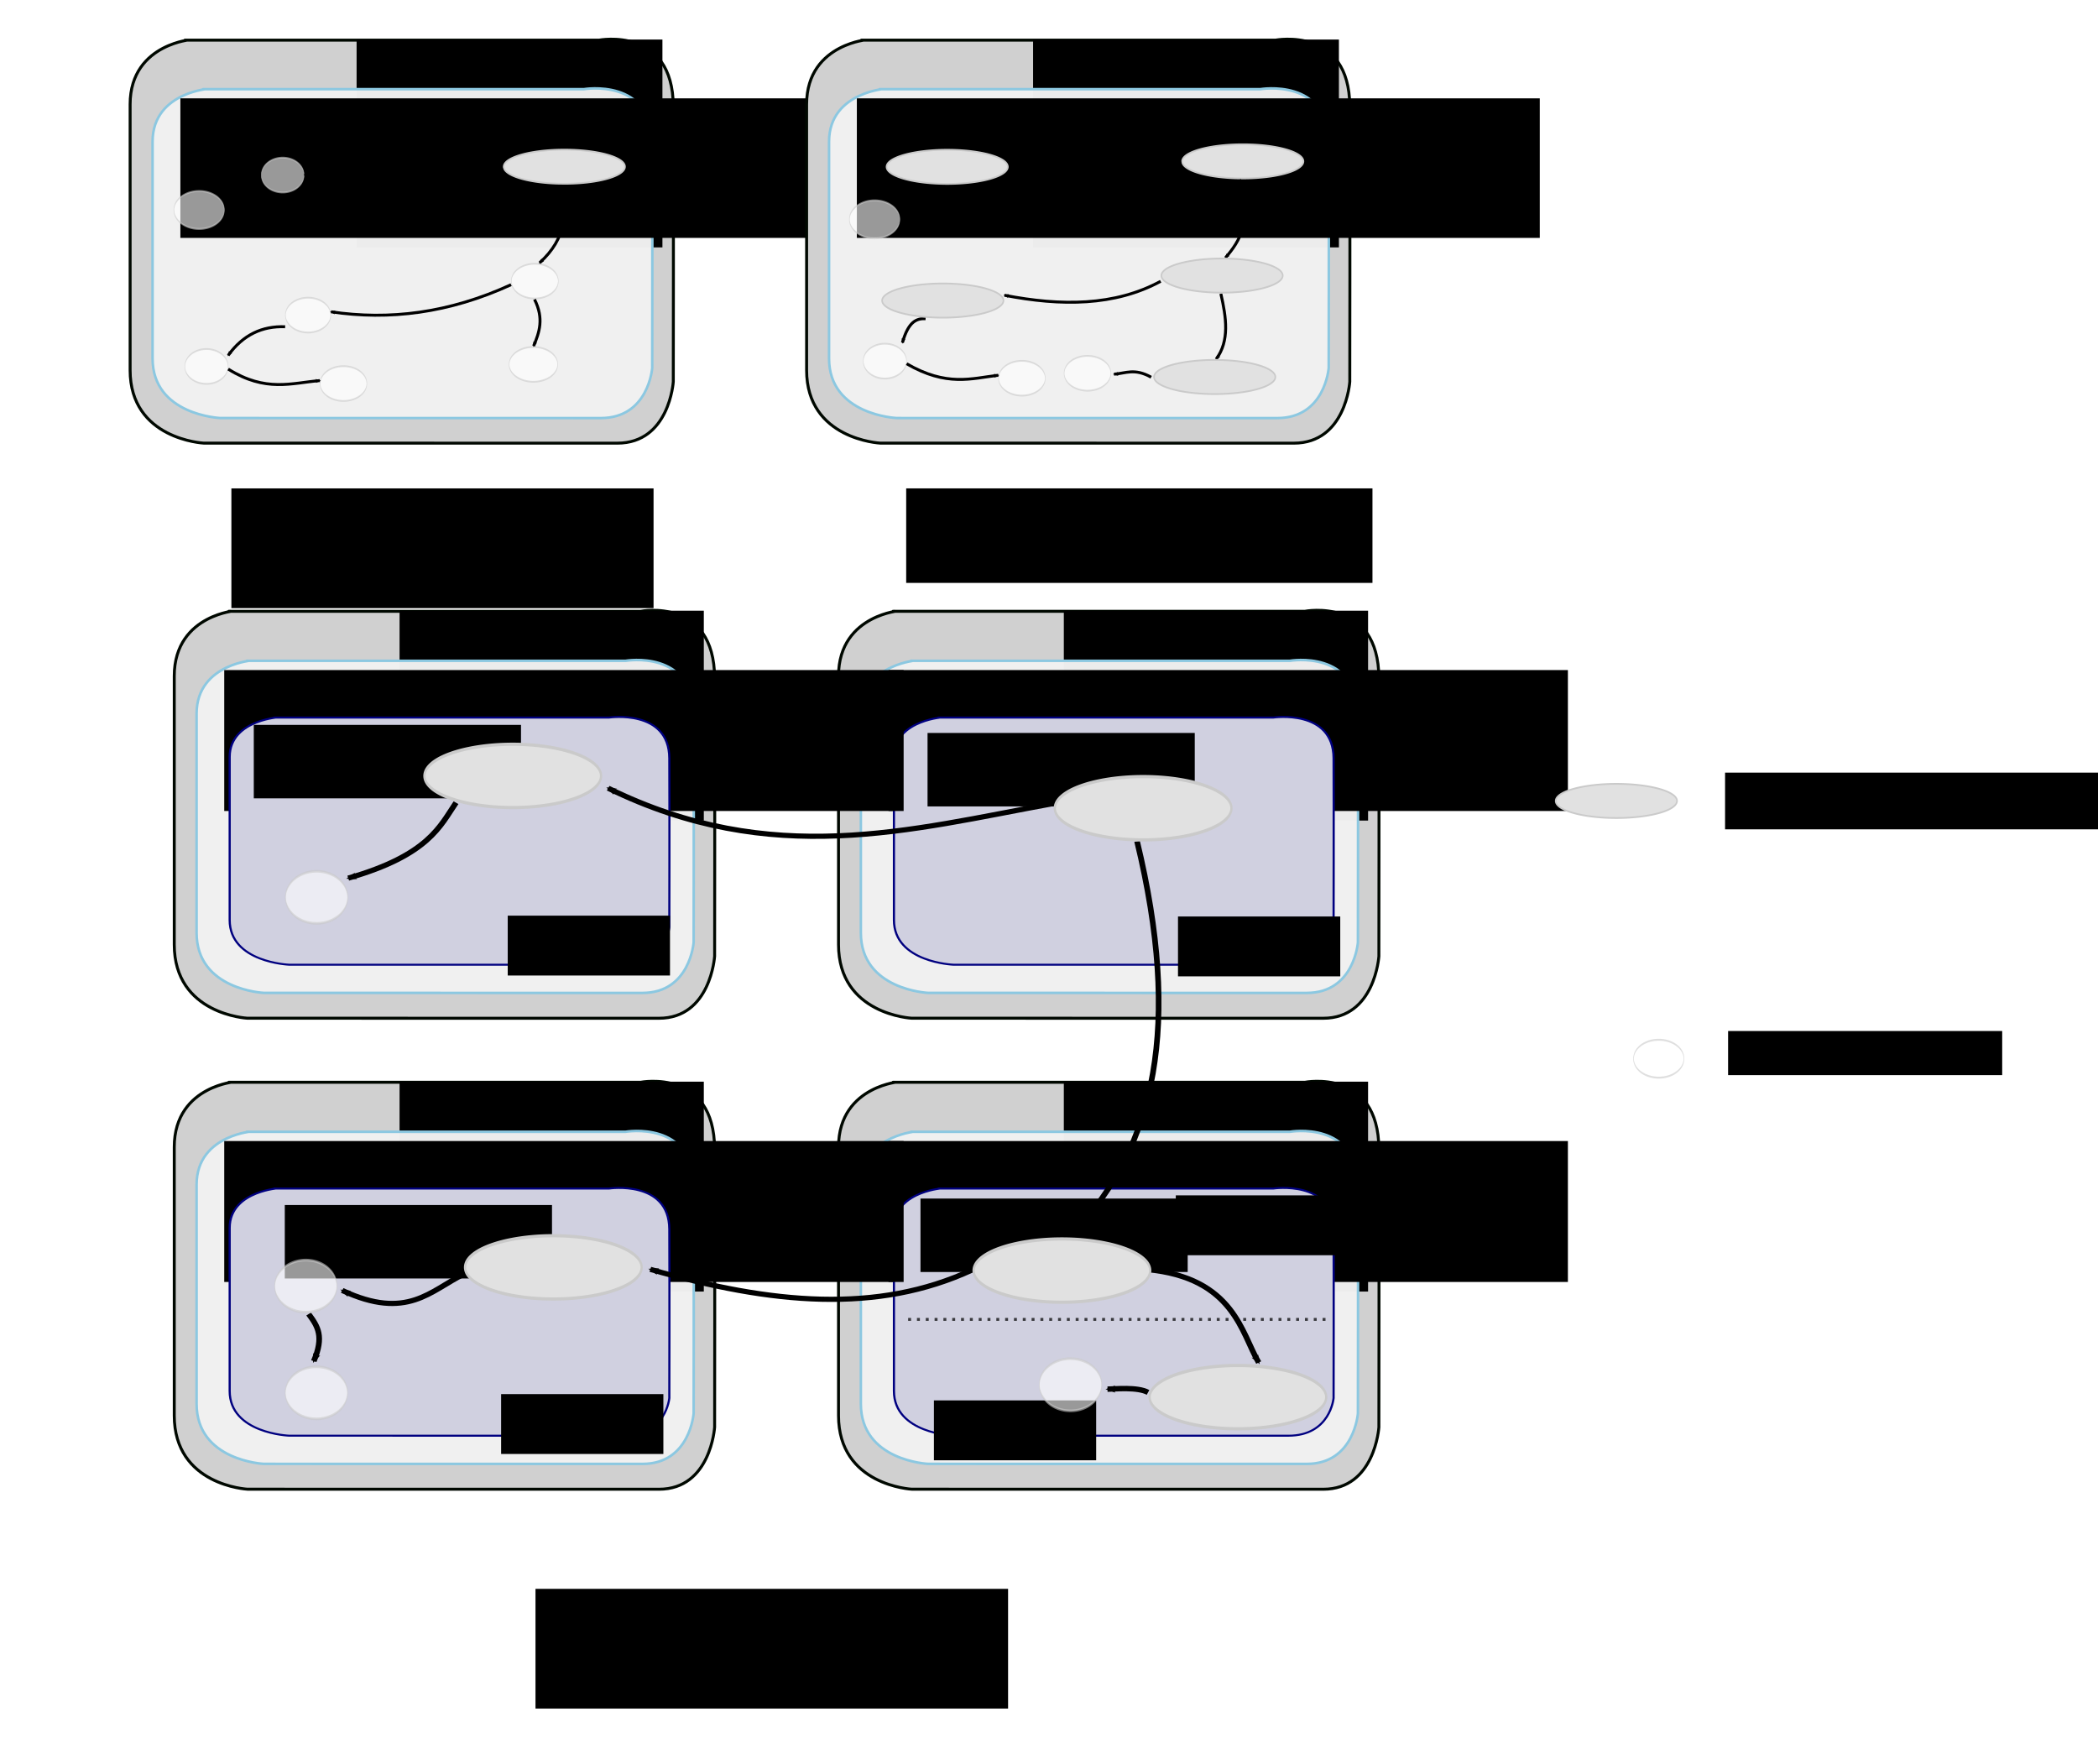 <?xml version="1.0" encoding="UTF-8" standalone="no"?>
<!-- Created with Inkscape (http://www.inkscape.org/) -->
<svg
   xmlns:dc="http://purl.org/dc/elements/1.1/"
   xmlns:cc="http://web.resource.org/cc/"
   xmlns:rdf="http://www.w3.org/1999/02/22-rdf-syntax-ns#"
   xmlns:svg="http://www.w3.org/2000/svg"
   xmlns="http://www.w3.org/2000/svg"
   xmlns:xlink="http://www.w3.org/1999/xlink"
   xmlns:sodipodi="http://sodipodi.sourceforge.net/DTD/sodipodi-0.dtd"
   xmlns:inkscape="http://www.inkscape.org/namespaces/inkscape"
   version="1.0"
   width="713.764"
   height="600"
   id="svg2"
   sodipodi:version="0.32"
   inkscape:version="0.45.1"
   inkscape:output_extension="org.inkscape.output.svg.inkscape"
   sodipodi:docbase="/user/vjuresch/home/workspace/ProActive/doc-src/images"
   sodipodi:docname="proActiveModel.svg"
   inkscape:export-filename="/auto/sea/u/sea/0/user/vjuresch/workspace/Proactive/doc-src/images/creationMethodsTable.png"
   inkscape:export-xdpi="90"
   inkscape:export-ydpi="90">
  <sodipodi:namedview
     inkscape:window-height="994"
     inkscape:window-width="1298"
     inkscape:pageshadow="2"
     inkscape:pageopacity="0.0"
     guidetolerance="10.0"
     gridtolerance="10.0"
     objecttolerance="10.0"
     borderopacity="1.0"
     bordercolor="#666666"
     pagecolor="#ffffff"
     id="base"
     inkscape:zoom="2.8284271"
     inkscape:cx="216.75255"
     inkscape:cy="412.06133"
     inkscape:window-x="219"
     inkscape:window-y="0"
     inkscape:current-layer="svg2"
     height="600px"
     width="713.764px" />
  <defs
     id="defs4">
    <marker
       inkscape:stockid="Arrow2Mstart"
       orient="auto"
       refY="0"
       refX="0"
       id="marker11057"
       style="overflow:visible">
      <path
         id="path10882"
         style="font-size:12px;fill-rule:evenodd;stroke-width:0.625;stroke-linejoin:round"
         d="M 8.719,4.034 L -2.207,0.016 L 8.719,-4.002 C 6.973,-1.63 6.983,1.616 8.719,4.034 z "
         transform="scale(0.6,0.6)" />
    </marker>
    <marker
       inkscape:stockid="Arrow1Lstart"
       orient="auto"
       refY="0"
       refX="0"
       id="marker11054"
       style="overflow:visible">
      <path
         id="path10858"
         d="M 0,0 L 5,-5 L -12.5,0 L 5,5 L 0,0 z "
         style="fill-rule:evenodd;stroke:#000000;stroke-width:1pt;marker-start:none"
         transform="matrix(0.8,0,0,0.8,10,0)" />
    </marker>
    <marker
       inkscape:stockid="Arrow1Lend"
       orient="auto"
       refY="0"
       refX="0"
       id="marker11051"
       style="overflow:visible">
      <path
         id="path10861"
         d="M 0,0 L 5,-5 L -12.5,0 L 5,5 L 0,0 z "
         style="fill-rule:evenodd;stroke:#000000;stroke-width:1pt;marker-start:none"
         transform="matrix(-0.8,0,0,-0.8,-10,0)" />
    </marker>
    <marker
       refX="0"
       refY="0"
       orient="auto"
       style="overflow:visible"
       id="Arrow1Lend">
      <path
         d="M 0,0 L 5,-5 L -12.5,0 L 5,5 L 0,0 z "
         transform="matrix(-0.8,0,0,-0.8,-10,0)"
         style="fill-rule:evenodd;stroke:#000000;stroke-width:1pt;marker-start:none"
         id="path7152" />
    </marker>
    <marker
       refX="0"
       refY="0"
       orient="auto"
       style="overflow:visible"
       id="Arrow1Lstart">
      <path
         d="M 0,0 L 5,-5 L -12.5,0 L 5,5 L 0,0 z "
         transform="matrix(0.8,0,0,0.8,10,0)"
         style="fill-rule:evenodd;stroke:#000000;stroke-width:1pt;marker-start:none"
         id="path7149" />
    </marker>
    <marker
       refX="0"
       refY="0"
       orient="auto"
       style="overflow:visible"
       id="Arrow2Mend">
      <path
         d="M 8.719,4.034 L -2.207,0.016 L 8.719,-4.002 C 6.973,-1.63 6.983,1.616 8.719,4.034 z "
         transform="scale(-0.6,-0.6)"
         style="font-size:12px;fill-rule:evenodd;stroke-width:0.625;stroke-linejoin:round"
         id="path7176" />
    </marker>
    <marker
       refX="0"
       refY="0"
       orient="auto"
       style="overflow:visible"
       id="Arrow2Mstart">
      <path
         d="M 8.719,4.034 L -2.207,0.016 L 8.719,-4.002 C 6.973,-1.63 6.983,1.616 8.719,4.034 z "
         transform="scale(0.6,0.6)"
         style="font-size:12px;fill-rule:evenodd;stroke-width:0.625;stroke-linejoin:round"
         id="path7173" />
    </marker>
    <linearGradient
       id="linearGradient19531">
      <stop
         style="stop-color:#7139db;stop-opacity:1"
         offset="0"
         id="stop19533" />
      <stop
         style="stop-color:#000000;stop-opacity:0"
         offset="1"
         id="stop19535" />
    </linearGradient>
    <linearGradient
       id="linearGradient19525">
      <stop
         style="stop-color:#475ad2;stop-opacity:1"
         offset="0"
         id="stop19527" />
      <stop
         style="stop-color:#f24a01;stop-opacity:0"
         offset="1"
         id="stop19529" />
    </linearGradient>
    <linearGradient
       id="linearGradient15288">
      <stop
         style="stop-color:#144483;stop-opacity:1"
         offset="0"
         id="stop15290" />
      <stop
         style="stop-color:#0000ff;stop-opacity:0"
         offset="1"
         id="stop15292" />
    </linearGradient>
    <linearGradient
       id="linearGradient15282">
      <stop
         style="stop-color:#144483;stop-opacity:1"
         offset="0"
         id="stop15284" />
      <stop
         style="stop-color:#0000ff;stop-opacity:0"
         offset="1"
         id="stop15286" />
    </linearGradient>
    <linearGradient
       id="linearGradient14285">
      <stop
         style="stop-color:#cbcbff;stop-opacity:1"
         offset="0"
         id="stop14287" />
      <stop
         style="stop-color:#0000dc;stop-opacity:0"
         offset="1"
         id="stop14289" />
    </linearGradient>
    <linearGradient
       id="linearGradient14279">
      <stop
         style="stop-color:#144483;stop-opacity:1"
         offset="0"
         id="stop14281" />
      <stop
         style="stop-color:#0000ff;stop-opacity:0"
         offset="1"
         id="stop14283" />
    </linearGradient>
    <linearGradient
       id="linearGradient12315">
      <stop
         style="stop-color:#0000dc;stop-opacity:1"
         offset="0"
         id="stop12317" />
      <stop
         style="stop-color:#0000dc;stop-opacity:0"
         offset="1"
         id="stop12319" />
    </linearGradient>
    <linearGradient
       id="linearGradient11338">
      <stop
         style="stop-color:#0000dc;stop-opacity:1"
         offset="0"
         id="stop11340" />
      <stop
         style="stop-color:#0000dc;stop-opacity:0"
         offset="1"
         id="stop11342" />
    </linearGradient>
    <linearGradient
       id="linearGradient9308">
      <stop
         style="stop-color:#c25e69;stop-opacity:1"
         offset="0"
         id="stop9310" />
      <stop
         style="stop-color:#0000dc;stop-opacity:0"
         offset="1"
         id="stop9312" />
    </linearGradient>
    <linearGradient
       id="linearGradient8331">
      <stop
         style="stop-color:#5e47eb;stop-opacity:1"
         offset="0"
         id="stop8333" />
      <stop
         style="stop-color:#ff7f2a;stop-opacity:0"
         offset="1"
         id="stop8335" />
    </linearGradient>
    <marker
       refX="0"
       refY="0"
       orient="auto"
       style="overflow:visible"
       id="Arrow2Lend">
      <path
         d="M 8.719,4.034 L -2.207,0.016 L 8.719,-4.002 C 6.973,-1.63 6.983,1.616 8.719,4.034 z "
         transform="matrix(-1.1,0,0,-1.1,-1.1,0)"
         style="font-size:12px;fill-rule:evenodd;stroke-width:0.625;stroke-linejoin:round"
         id="path7170" />
    </marker>
    <marker
       refX="0"
       refY="0"
       orient="auto"
       style="overflow:visible"
       id="Arrow2Lstart">
      <path
         d="M 8.719,4.034 L -2.207,0.016 L 8.719,-4.002 C 6.973,-1.63 6.983,1.616 8.719,4.034 z "
         transform="matrix(1.1,0,0,1.1,1.1,0)"
         style="font-size:12px;fill-rule:evenodd;stroke-width:0.625;stroke-linejoin:round"
         id="path7167" />
    </marker>
    <linearGradient
       id="linearGradient3134">
      <stop
         style="stop-color:#c3d1e2;stop-opacity:1;"
         offset="0"
         id="stop3136" />
      <stop
         style="stop-color:#0000ff;stop-opacity:0"
         offset="1"
         id="stop3138" />
    </linearGradient>
    <linearGradient
       x1="133.786"
       y1="179.505"
       x2="357.643"
       y2="179.505"
       id="linearGradient9369"
       xlink:href="#linearGradient9308"
       gradientUnits="userSpaceOnUse"
       gradientTransform="matrix(0.453,0,0,0.515,497.911,179.739)"
       spreadMethod="pad" />
    <linearGradient
       x1="275.764"
       y1="926.648"
       x2="518.521"
       y2="926.648"
       id="linearGradient9371"
       xlink:href="#linearGradient9308"
       gradientUnits="userSpaceOnUse"
       gradientTransform="matrix(0.453,0,0,0.515,429.317,-204.696)" />
    <linearGradient
       x1="133.786"
       y1="179.505"
       x2="357.643"
       y2="179.505"
       id="linearGradient9374"
       xlink:href="#linearGradient9308"
       gradientUnits="userSpaceOnUse"
       gradientTransform="matrix(0.453,0,0,0.515,491.398,16.982)"
       spreadMethod="pad" />
    <linearGradient
       x1="461.479"
       y1="709.505"
       x2="704.236"
       y2="709.505"
       id="linearGradient9376"
       xlink:href="#linearGradient9308"
       gradientUnits="userSpaceOnUse"
       gradientTransform="matrix(0.453,0,0,0.515,338.678,-255.724)" />
    <linearGradient
       x1="133.786"
       y1="179.505"
       x2="357.643"
       y2="179.505"
       id="linearGradient9379"
       xlink:href="#linearGradient9308"
       gradientUnits="userSpaceOnUse"
       gradientTransform="matrix(0.453,0,0,0.515,499.962,345.499)"
       spreadMethod="pad" />
    <linearGradient
       x1="50.05"
       y1="712.362"
       x2="292.807"
       y2="712.362"
       id="linearGradient9381"
       xlink:href="#linearGradient9308"
       gradientUnits="userSpaceOnUse"
       gradientTransform="matrix(0.453,0,0,0.515,533.612,71.322)" />
    <linearGradient
       x1="232.907"
       y1="443.791"
       x2="475.664"
       y2="443.791"
       id="linearGradient9384"
       xlink:href="#linearGradient8331"
       gradientUnits="userSpaceOnUse"
       gradientTransform="matrix(0.453,0,0,0.515,179.281,71.292)" />
    <linearGradient
       x1="133.786"
       y1="179.505"
       x2="357.643"
       y2="179.505"
       id="linearGradient9387"
       xlink:href="#linearGradient3134"
       gradientUnits="userSpaceOnUse"
       gradientTransform="matrix(0.453,0,0,0.515,23.932,80.577)" />
    <linearGradient
       x1="133.786"
       y1="179.505"
       x2="357.643"
       y2="179.505"
       id="linearGradient9390"
       xlink:href="#linearGradient3134"
       gradientUnits="userSpaceOnUse"
       gradientTransform="matrix(0.453,0,0,0.515,29.528,279.842)" />
    <linearGradient
       x1="119.957"
       y1="201.511"
       x2="230.515"
       y2="201.511"
       id="linearGradient11344"
       xlink:href="#linearGradient11338"
       gradientUnits="userSpaceOnUse"
       gradientTransform="translate(-40,-28.571)" />
    <linearGradient
       x1="85.553"
       y1="372.204"
       x2="196.111"
       y2="372.204"
       id="linearGradient12321"
       xlink:href="#linearGradient12315"
       gradientUnits="userSpaceOnUse" />
    <linearGradient
       x1="133.786"
       y1="179.505"
       x2="357.643"
       y2="179.505"
       id="linearGradient15346"
       xlink:href="#linearGradient15288"
       gradientUnits="userSpaceOnUse"
       gradientTransform="matrix(0.759,0,0,1.092,140.682,202.213)"
       spreadMethod="pad" />
    <linearGradient
       x1="119.957"
       y1="201.511"
       x2="230.515"
       y2="201.511"
       id="linearGradient15348"
       xlink:href="#linearGradient14285"
       gradientUnits="userSpaceOnUse"
       gradientTransform="matrix(1.677,0,0,2.123,33.497,-29.496)" />
    <linearGradient
       x1="133.786"
       y1="179.505"
       x2="357.643"
       y2="179.505"
       id="linearGradient15350"
       xlink:href="#linearGradient14279"
       gradientUnits="userSpaceOnUse"
       gradientTransform="matrix(0.623,0,0,0.845,195.419,-44.791)"
       spreadMethod="pad" />
    <linearGradient
       x1="119.957"
       y1="201.511"
       x2="230.515"
       y2="201.511"
       id="linearGradient15352"
       xlink:href="#linearGradient14285"
       gradientUnits="userSpaceOnUse"
       gradientTransform="matrix(1.375,0,0,1.642,107.49,-224.001)" />
    <linearGradient
       x1="133.786"
       y1="179.505"
       x2="357.643"
       y2="179.505"
       id="linearGradient17443"
       xlink:href="#linearGradient15288"
       gradientUnits="userSpaceOnUse"
       gradientTransform="matrix(0.759,0,0,1.092,140.682,202.213)"
       spreadMethod="pad" />
    <linearGradient
       x1="119.957"
       y1="201.511"
       x2="230.515"
       y2="201.511"
       id="linearGradient17445"
       xlink:href="#linearGradient14285"
       gradientUnits="userSpaceOnUse"
       gradientTransform="matrix(1.677,0,0,2.123,33.497,-29.496)" />
    <linearGradient
       x1="133.786"
       y1="179.505"
       x2="357.643"
       y2="179.505"
       id="linearGradient17447"
       xlink:href="#linearGradient14279"
       gradientUnits="userSpaceOnUse"
       gradientTransform="matrix(0.623,0,0,0.845,195.419,-44.791)"
       spreadMethod="pad" />
    <linearGradient
       x1="119.957"
       y1="201.511"
       x2="230.515"
       y2="201.511"
       id="linearGradient17449"
       xlink:href="#linearGradient14285"
       gradientUnits="userSpaceOnUse"
       gradientTransform="matrix(1.375,0,0,1.642,107.49,-224.001)" />
    <linearGradient
       x1="133.786"
       y1="179.505"
       x2="357.643"
       y2="179.505"
       id="linearGradient17477"
       xlink:href="#linearGradient15288"
       gradientUnits="userSpaceOnUse"
       gradientTransform="matrix(0.759,0,0,1.092,140.682,202.213)"
       spreadMethod="pad" />
    <linearGradient
       x1="119.957"
       y1="201.511"
       x2="230.515"
       y2="201.511"
       id="linearGradient17479"
       xlink:href="#linearGradient14285"
       gradientUnits="userSpaceOnUse"
       gradientTransform="matrix(1.677,0,0,2.123,33.497,-29.496)" />
    <linearGradient
       x1="133.786"
       y1="179.505"
       x2="357.643"
       y2="179.505"
       id="linearGradient17481"
       xlink:href="#linearGradient14279"
       gradientUnits="userSpaceOnUse"
       gradientTransform="matrix(0.623,0,0,0.845,195.419,-44.791)"
       spreadMethod="pad" />
    <linearGradient
       x1="119.957"
       y1="201.511"
       x2="230.515"
       y2="201.511"
       id="linearGradient17483"
       xlink:href="#linearGradient14285"
       gradientUnits="userSpaceOnUse"
       gradientTransform="matrix(1.375,0,0,1.642,107.49,-224.001)" />
    <linearGradient
       x1="133.786"
       y1="179.505"
       x2="357.643"
       y2="179.505"
       id="linearGradient18480"
       xlink:href="#linearGradient15288"
       gradientUnits="userSpaceOnUse"
       gradientTransform="matrix(0.759,0,0,1.092,140.682,202.213)"
       spreadMethod="pad" />
    <linearGradient
       x1="119.957"
       y1="201.511"
       x2="230.515"
       y2="201.511"
       id="linearGradient18482"
       xlink:href="#linearGradient14285"
       gradientUnits="userSpaceOnUse"
       gradientTransform="matrix(1.677,0,0,2.123,33.497,-29.496)" />
    <linearGradient
       x1="133.786"
       y1="179.505"
       x2="357.643"
       y2="179.505"
       id="linearGradient18484"
       xlink:href="#linearGradient14279"
       gradientUnits="userSpaceOnUse"
       gradientTransform="matrix(0.623,0,0,0.845,195.419,-44.791)"
       spreadMethod="pad" />
    <linearGradient
       x1="119.957"
       y1="201.511"
       x2="230.515"
       y2="201.511"
       id="linearGradient18486"
       xlink:href="#linearGradient14285"
       gradientUnits="userSpaceOnUse"
       gradientTransform="matrix(1.375,0,0,1.642,107.49,-224.001)" />
    <linearGradient
       x1="133.786"
       y1="179.505"
       x2="357.643"
       y2="179.505"
       id="linearGradient18514"
       xlink:href="#linearGradient15288"
       gradientUnits="userSpaceOnUse"
       gradientTransform="matrix(0.759,0,0,1.092,140.682,202.213)"
       spreadMethod="pad" />
    <linearGradient
       x1="119.957"
       y1="201.511"
       x2="230.515"
       y2="201.511"
       id="linearGradient18516"
       xlink:href="#linearGradient14285"
       gradientUnits="userSpaceOnUse"
       gradientTransform="matrix(1.677,0,0,2.123,33.497,-29.496)" />
    <linearGradient
       x1="133.786"
       y1="179.505"
       x2="357.643"
       y2="179.505"
       id="linearGradient18518"
       xlink:href="#linearGradient14279"
       gradientUnits="userSpaceOnUse"
       gradientTransform="matrix(0.623,0,0,0.845,195.419,-44.791)"
       spreadMethod="pad" />
    <linearGradient
       x1="119.957"
       y1="201.511"
       x2="230.515"
       y2="201.511"
       id="linearGradient18520"
       xlink:href="#linearGradient14285"
       gradientUnits="userSpaceOnUse"
       gradientTransform="matrix(1.375,0,0,1.642,107.49,-224.001)" />
    <linearGradient
       x1="133.786"
       y1="179.505"
       x2="357.643"
       y2="179.505"
       id="linearGradient18548"
       xlink:href="#linearGradient15288"
       gradientUnits="userSpaceOnUse"
       gradientTransform="matrix(0.759,0,0,1.092,140.682,202.213)"
       spreadMethod="pad" />
    <linearGradient
       x1="119.957"
       y1="201.511"
       x2="230.515"
       y2="201.511"
       id="linearGradient18550"
       xlink:href="#linearGradient14285"
       gradientUnits="userSpaceOnUse"
       gradientTransform="matrix(1.677,0,0,2.123,33.497,-29.496)" />
    <linearGradient
       x1="133.786"
       y1="179.505"
       x2="357.643"
       y2="179.505"
       id="linearGradient18552"
       xlink:href="#linearGradient14279"
       gradientUnits="userSpaceOnUse"
       gradientTransform="matrix(0.623,0,0,0.845,195.419,-44.791)"
       spreadMethod="pad" />
    <linearGradient
       x1="119.957"
       y1="201.511"
       x2="230.515"
       y2="201.511"
       id="linearGradient18554"
       xlink:href="#linearGradient14285"
       gradientUnits="userSpaceOnUse"
       gradientTransform="matrix(1.375,0,0,1.642,107.49,-224.001)" />
    <linearGradient
       x1="284.487"
       y1="299.641"
       x2="395.045"
       y2="299.641"
       id="linearGradient19537"
       xlink:href="#linearGradient19531"
       gradientUnits="userSpaceOnUse" />
  </defs>
  <g
     id="g3607"
     transform="translate(-7.579,-33.348)">
    <path
       style="fill:#d0d0d0;fill-opacity:1;fill-rule:evenodd;stroke:#000800;stroke-width:1px;stroke-linecap:butt;stroke-linejoin:round;stroke-opacity:1"
       d="M 70.494,47.005 L 211.34,47.005 C 211.34,47.005 236.537,42.155 236.642,69.572 C 236.747,97.222 236.642,163.217 236.642,163.217 C 236.642,163.217 235.305,184.116 217.612,184.116 C 199.919,184.116 76.866,184.101 76.866,184.101 C 76.866,184.101 51.848,182.875 51.848,159.285 C 51.848,135.694 51.848,90.479 51.848,68.854 C 51.848,47.229 75.352,46.908 70.494,47.005 z "
       id="path5040"
       sodipodi:nodetypes="ccscscssc" />
    <flowRoot
       xml:space="preserve"
       id="flowRoot5042"
       transform="translate(85.462,28.837)"
       style="font-family:Standard Symbols L"><flowRegion
         id="flowRegion5044"><rect
           id="rect5046"
           y="17.966"
           x="43.437"
           height="70.711"
           width="104.046"
           style="font-family:Standard Symbols L" /></flowRegion><flowPara
         id="flowPara5048"
         style="font-family:Aharoni CLM">Host</flowPara></flowRoot>    <path
       style="fill:#f0f0f0;fill-opacity:0.98;fill-rule:evenodd;stroke:#8cc8e1;stroke-width:0.866px;stroke-linecap:butt;stroke-linejoin:round;stroke-opacity:1"
       d="M 76.638,63.689 L 206.196,63.689 C 206.196,63.689 229.374,59.731 229.471,82.106 C 229.567,104.671 229.471,158.528 229.471,158.528 C 229.471,158.528 228.24,175.583 211.965,175.583 C 195.69,175.583 82.499,175.571 82.499,175.571 C 82.499,175.571 59.487,174.571 59.487,155.319 C 59.487,136.067 59.487,99.167 59.487,81.52 C 59.487,63.872 81.107,63.61 76.638,63.689 z "
       id="path5050"
       sodipodi:nodetypes="ccscscssc" />
    <flowRoot
       xml:space="preserve"
       id="flowRoot5054"
       transform="translate(48.741,41.77)"><flowRegion
         id="flowRegion5056"><rect
           id="rect5058"
           y="25.037"
           x="20.203"
           height="47.477"
           width="232.335" /></flowRegion><flowPara
         id="flowPara5060"
         style="font-family:Aharoni CLM">Java Virtual Machine</flowPara></flowRoot>    <path
       sodipodi:type="arc"
       style="opacity:1;fill:#e1e1e1;fill-opacity:1;fill-rule:evenodd;stroke:#cacaca;stroke-width:1;stroke-linejoin:round;stroke-miterlimit:4;stroke-dasharray:none;stroke-dashoffset:0;stroke-opacity:1"
       id="path5070"
       sodipodi:cx="90.431068"
       sodipodi:cy="149.25879"
       sodipodi:rx="39.317856"
       sodipodi:ry="9.829464"
       d="M 129.749 149.259 A 39.318 9.829 0 1 1  51.113,149.259 A 39.318 9.829 0 1 1  129.749 149.259 z"
       transform="matrix(0.525,0,0,0.591,152.098,1.85)" />
    <path
       sodipodi:type="arc"
       style="opacity:0.6;fill:#ffffff;fill-opacity:1;fill-rule:evenodd;stroke:#cacaca;stroke-width:1;stroke-linejoin:round;stroke-miterlimit:4;stroke-dasharray:none;stroke-dashoffset:0;stroke-opacity:1"
       id="path3056"
       sodipodi:cx="90.431068"
       sodipodi:cy="149.25879"
       sodipodi:rx="39.317856"
       sodipodi:ry="9.829464"
       d="M 129.749 149.259 A 39.318 9.829 0 1 1  51.113,149.259 A 39.318 9.829 0 1 1  129.749 149.259 z"
       transform="matrix(0.203,0,0,0.602,171.165,39.135)" />
    <path
       sodipodi:type="arc"
       style="opacity:0.6;fill:#ffffff;fill-opacity:1;fill-rule:evenodd;stroke:#cacaca;stroke-width:1;stroke-linejoin:round;stroke-miterlimit:4;stroke-dasharray:none;stroke-dashoffset:0;stroke-opacity:1"
       id="path3058"
       sodipodi:cx="90.431068"
       sodipodi:cy="149.25879"
       sodipodi:rx="39.317856"
       sodipodi:ry="9.829464"
       d="M 129.749 149.259 A 39.318 9.829 0 1 1  51.113,149.259 A 39.318 9.829 0 1 1  129.749 149.259 z"
       transform="matrix(0.185,0,0,0.603,87.028,2.905)" />
    <path
       sodipodi:type="arc"
       style="opacity:0.6;fill:#ffffff;fill-opacity:1;fill-rule:evenodd;stroke:#cacaca;stroke-width:1;stroke-linejoin:round;stroke-miterlimit:4;stroke-dasharray:none;stroke-dashoffset:0;stroke-opacity:1"
       id="path3060"
       sodipodi:cx="90.431068"
       sodipodi:cy="149.25879"
       sodipodi:rx="39.317856"
       sodipodi:ry="9.829464"
       d="M 129.749 149.259 A 39.318 9.829 0 1 1  51.113,149.259 A 39.318 9.829 0 1 1  129.749 149.259 z"
       transform="matrix(0.202,0,0,0.602,106.166,73.983)" />
    <path
       sodipodi:type="arc"
       style="opacity:0.6;fill:#ffffff;fill-opacity:1;fill-rule:evenodd;stroke:#cacaca;stroke-width:1;stroke-linejoin:round;stroke-miterlimit:4;stroke-dasharray:none;stroke-dashoffset:0;stroke-opacity:1"
       id="path3062"
       sodipodi:cx="90.431068"
       sodipodi:cy="149.25879"
       sodipodi:rx="39.317856"
       sodipodi:ry="9.829464"
       d="M 129.749 149.259 A 39.318 9.829 0 1 1  51.113,149.259 A 39.318 9.829 0 1 1  129.749 149.259 z"
       transform="matrix(0.21,0,0,0.602,170.054,67.459)" />
    <path
       sodipodi:nodetypes="cc"
       inkscape:connection-end="#path3058"
       inkscape:connection-start="#path5070"
       inkscape:connector-type="polyline"
       id="path3066"
       d="M 178.693,90.725 C 161.415,97.838 142.286,102.66 111.187,92.662"
       style="fill:none;fill-rule:evenodd;stroke:#000000;stroke-width:1px;stroke-linecap:butt;stroke-linejoin:miter;marker-start:none;marker-end:url(#Arrow2Mend);stroke-opacity:1" />
    <path
       sodipodi:nodetypes="cc"
       inkscape:connection-start="#path5070"
       inkscape:connection-end="#path3056"
       inkscape:connector-type="polyline"
       id="path3068"
       d="M 198.032,96.234 C 200.652,105.352 200.459,114.313 191.158,122.768"
       style="fill:none;fill-rule:evenodd;stroke:#000000;stroke-width:1px;stroke-linecap:butt;stroke-linejoin:miter;marker-start:none;marker-end:url(#Arrow2Mend);stroke-opacity:1" />
    <path
       sodipodi:nodetypes="cc"
       inkscape:connection-start="#path3056"
       inkscape:connection-end="#path3062"
       inkscape:connector-type="polyline"
       id="path3070"
       d="M 189.428,135.205 C 192.728,141.764 191.053,146.457 189.124,151.055"
       style="fill:none;fill-rule:evenodd;stroke:#000000;stroke-width:1px;stroke-linecap:butt;stroke-linejoin:miter;marker-start:none;marker-end:url(#Arrow2Mend);stroke-opacity:1" />
    <path
       sodipodi:type="arc"
       style="opacity:0.6;fill:#ffffff;fill-opacity:1;fill-rule:evenodd;stroke:#cacaca;stroke-width:1;stroke-linejoin:round;stroke-miterlimit:4;stroke-dasharray:none;stroke-dashoffset:0;stroke-opacity:1"
       id="path3076"
       sodipodi:cx="90.431068"
       sodipodi:cy="149.25879"
       sodipodi:rx="39.317856"
       sodipodi:ry="9.829464"
       d="M 129.749 149.259 A 39.318 9.829 0 1 1  51.113,149.259 A 39.318 9.829 0 1 1  129.749 149.259 z"
       transform="matrix(0.187,0,0,0.603,60.911,68.016)" />
    <path
       inkscape:connection-start="#path3076"
       inkscape:connection-end="#path3060"
       sodipodi:nodetypes="cc"
       inkscape:connector-type="polyline"
       id="path3078"
       d="M 85.21,158.911 C 97.998,166.912 106.758,163.636 116.4,162.83"
       style="fill:none;fill-rule:evenodd;stroke:#000000;stroke-width:1px;stroke-linecap:butt;stroke-linejoin:miter;marker-start:none;marker-end:url(#Arrow2Mend);stroke-opacity:1" />
    <path
       sodipodi:type="arc"
       style="opacity:0.6;fill:#ffffff;fill-opacity:1;fill-rule:evenodd;stroke:#cacaca;stroke-width:1;stroke-linejoin:round;stroke-miterlimit:4;stroke-dasharray:none;stroke-dashoffset:0;stroke-opacity:1"
       id="path5090"
       sodipodi:cx="90.431068"
       sodipodi:cy="149.25879"
       sodipodi:rx="39.317856"
       sodipodi:ry="9.829464"
       d="M 129.749 149.259 A 39.318 9.829 0 1 1  51.113,149.259 A 39.318 9.829 0 1 1  129.749 149.259 z"
       transform="matrix(0.218,0,0,0.656,55.61,6.873)" />
    <path
       sodipodi:nodetypes="cc"
       inkscape:connection-end="#path5090"
       inkscape:connection-start="#path3058"
       inkscape:connector-type="polyline"
       id="path5092"
       d="M 96.416,95.984 C 96.026,101.878 90.324,101.871 84.026,101.201"
       style="fill:none;fill-rule:evenodd;stroke:#000000;stroke-width:1px;stroke-linecap:butt;stroke-linejoin:miter;marker-mid:none;marker-end:url(#Arrow2Mend);stroke-opacity:1" />
    <path
       sodipodi:type="arc"
       style="opacity:0.6;fill:#ffffff;fill-opacity:1;fill-rule:evenodd;stroke:#cacaca;stroke-width:1;stroke-linejoin:round;stroke-miterlimit:4;stroke-dasharray:none;stroke-dashoffset:0;stroke-opacity:1"
       id="path5094"
       sodipodi:cx="90.431068"
       sodipodi:cy="149.25879"
       sodipodi:rx="39.317856"
       sodipodi:ry="9.829464"
       d="M 129.749 149.259 A 39.318 9.829 0 1 1  51.113,149.259 A 39.318 9.829 0 1 1  129.749 149.259 z"
       transform="matrix(0.196,0,0,0.602,94.671,50.693)" />
    <path
       sodipodi:nodetypes="cc"
       inkscape:connection-end="#path5094"
       inkscape:connection-start="#path3056"
       inkscape:connector-type="polyline"
       id="path5096"
       d="M 181.454,130.204 C 160.334,139.901 139.974,142.384 120.188,139.42"
       style="fill:none;fill-rule:evenodd;stroke:#000000;stroke-width:1px;stroke-linecap:butt;stroke-linejoin:miter;marker-mid:none;marker-end:url(#Arrow2Mend);stroke-opacity:1" />
    <path
       inkscape:connection-start="#path5094"
       inkscape:connection-end="#path3076"
       sodipodi:nodetypes="cc"
       inkscape:connector-type="polyline"
       id="path5098"
       d="M 104.587,144.512 C 96.841,144.217 90.29,147.209 85.21,154.246"
       style="fill:none;fill-rule:evenodd;stroke:#000000;stroke-width:1px;stroke-linecap:butt;stroke-linejoin:miter;marker-mid:none;marker-end:url(#Arrow2Mend);stroke-opacity:1" />
  </g>
  <g
     id="g3634"
     transform="translate(-15.707,-33.504)">
    <path
       style="fill:#d0d0d0;fill-opacity:1;fill-rule:evenodd;stroke:#000800;stroke-width:1px;stroke-linecap:butt;stroke-linejoin:round;stroke-opacity:1"
       d="M 308.77,47.161 L 449.616,47.161 C 449.616,47.161 474.813,42.312 474.918,69.729 C 475.024,97.379 474.918,163.373 474.918,163.373 C 474.918,163.373 473.581,184.272 455.888,184.272 C 438.195,184.272 315.142,184.258 315.142,184.258 C 315.142,184.258 290.124,183.032 290.124,159.441 C 290.124,135.851 290.124,90.635 290.124,69.01 C 290.124,47.385 313.628,47.064 308.77,47.161 z "
       id="path6105"
       sodipodi:nodetypes="ccscscssc" />
    <flowRoot
       xml:space="preserve"
       id="flowRoot6107"
       transform="translate(323.738,28.994)"
       style="font-family:Standard Symbols L"><flowRegion
         id="flowRegion6109"><rect
           id="rect6111"
           y="17.966"
           x="43.437"
           height="70.711"
           width="104.046"
           style="font-family:Standard Symbols L" /></flowRegion><flowPara
         id="flowPara6113"
         style="font-family:Aharoni CLM">Host</flowPara></flowRoot>    <path
       style="fill:#f0f0f0;fill-opacity:0.98;fill-rule:evenodd;stroke:#8cc8e1;stroke-width:0.866px;stroke-linecap:butt;stroke-linejoin:round;stroke-opacity:1"
       d="M 314.914,63.846 L 444.472,63.846 C 444.472,63.846 467.65,59.888 467.747,82.262 C 467.843,104.827 467.747,158.684 467.747,158.684 C 467.747,158.684 466.516,175.74 450.241,175.74 C 433.966,175.74 320.775,175.728 320.775,175.728 C 320.775,175.728 297.763,174.727 297.763,155.475 C 297.763,136.223 297.763,99.324 297.763,81.676 C 297.763,64.028 319.383,63.766 314.914,63.846 z "
       id="path6115"
       sodipodi:nodetypes="ccscscssc" />
    <flowRoot
       xml:space="preserve"
       id="flowRoot6117"
       transform="translate(287.017,41.927)"><flowRegion
         id="flowRegion6119"><rect
           id="rect6121"
           y="25.037"
           x="20.203"
           height="47.477"
           width="232.335" /></flowRegion><flowPara
         id="flowPara6123"
         style="font-family:Aharoni CLM">Java Virtual Machine</flowPara></flowRoot>    <path
       sodipodi:type="arc"
       style="opacity:1;fill:#e1e1e1;fill-opacity:1;fill-rule:evenodd;stroke:#cacaca;stroke-width:1;stroke-linejoin:round;stroke-miterlimit:4;stroke-dasharray:none;stroke-dashoffset:0;stroke-opacity:1"
       id="path13999"
       sodipodi:cx="90.431068"
       sodipodi:cy="149.25879"
       sodipodi:rx="39.317856"
       sodipodi:ry="9.829464"
       d="M 129.749 149.259 A 39.318 9.829 0 1 1  51.113,149.259 A 39.318 9.829 0 1 1  129.749 149.259 z"
       transform="matrix(0.525,0,0,0.591,391.036,0.192)" />
    <path
       sodipodi:type="arc"
       style="opacity:0.6;fill:#ffffff;fill-opacity:1;fill-rule:evenodd;stroke:#cacaca;stroke-width:1;stroke-linejoin:round;stroke-miterlimit:4;stroke-dasharray:none;stroke-dashoffset:0;stroke-opacity:1"
       id="path14005"
       sodipodi:cx="90.431068"
       sodipodi:cy="149.25879"
       sodipodi:rx="39.317856"
       sodipodi:ry="9.829464"
       d="M 129.749 149.259 A 39.318 9.829 0 1 1  51.113,149.259 A 39.318 9.829 0 1 1  129.749 149.259 z"
       transform="matrix(0.202,0,0,0.602,345.104,72.325)" />
    <path
       sodipodi:nodetypes="cc"
       inkscape:connector-type="polyline"
       id="path14009"
       d="M 417.63,88.854 C 392.386,96.025 374.832,93.968 358.922,89.939"
       style="fill:none;fill-rule:evenodd;stroke:#000000;stroke-width:1px;stroke-linecap:butt;stroke-linejoin:miter;marker-start:none;marker-end:url(#Arrow2Mend);stroke-opacity:1;display:inline"
       inkscape:connection-end="#path14029"
       inkscape:connection-start="#path13999" />
    <path
       sodipodi:nodetypes="cc"
       inkscape:connector-type="polyline"
       id="path14011"
       d="M 437.444,94.576 C 441.716,108.752 437.619,115.395 432.609,121.216"
       style="fill:none;fill-rule:evenodd;stroke:#000000;stroke-width:1px;stroke-linecap:butt;stroke-linejoin:miter;marker-start:none;marker-end:url(#Arrow2Mend);stroke-opacity:1;display:inline"
       inkscape:connection-end="#path14031"
       inkscape:connection-start="#path13999" />
    <path
       sodipodi:nodetypes="cc"
       inkscape:connector-type="polyline"
       id="path14013"
       d="M 431.057,133.434 C 432.913,141.545 434.088,149.462 429.443,155.716"
       style="fill:none;fill-rule:evenodd;stroke:#000000;stroke-width:1px;stroke-linecap:butt;stroke-linejoin:miter;marker-start:none;marker-end:url(#Arrow2Mend);stroke-opacity:1;display:inline"
       inkscape:connection-end="#path14033"
       inkscape:connection-start="#path14031" />
    <path
       sodipodi:type="arc"
       style="opacity:0.6;fill:#ffffff;fill-opacity:1;fill-rule:evenodd;stroke:#cacaca;stroke-width:1;stroke-linejoin:round;stroke-miterlimit:4;stroke-dasharray:none;stroke-dashoffset:0;stroke-opacity:1"
       id="path14015"
       sodipodi:cx="90.431068"
       sodipodi:cy="149.25879"
       sodipodi:rx="39.317856"
       sodipodi:ry="9.829464"
       d="M 129.749 149.259 A 39.318 9.829 0 1 1  51.113,149.259 A 39.318 9.829 0 1 1  129.749 149.259 z"
       transform="matrix(0.187,0,0,0.603,299.849,66.358)" />
    <path
       sodipodi:nodetypes="cc"
       inkscape:connector-type="polyline"
       id="path14017"
       d="M 324.148,157.253 C 337.846,165.162 346.135,162.252 355.338,161.172"
       style="fill:none;fill-rule:evenodd;stroke:#000000;stroke-width:1px;stroke-linecap:butt;stroke-linejoin:miter;marker-start:none;marker-end:url(#Arrow2Mend);stroke-opacity:1" />
    <path
       sodipodi:type="arc"
       style="opacity:0.6;fill:#ffffff;fill-opacity:1;fill-rule:evenodd;stroke:#cacaca;stroke-width:1;stroke-linejoin:round;stroke-miterlimit:4;stroke-dasharray:none;stroke-dashoffset:0;stroke-opacity:1"
       id="path14019"
       sodipodi:cx="90.431068"
       sodipodi:cy="149.25879"
       sodipodi:rx="39.317856"
       sodipodi:ry="9.829464"
       d="M 129.749 149.259 A 39.318 9.829 0 1 1  51.113,149.259 A 39.318 9.829 0 1 1  129.749 149.259 z"
       transform="matrix(0.218,0,0,0.656,293.548,10.215)" />
    <path
       sodipodi:nodetypes="cc"
       inkscape:connector-type="polyline"
       id="path14021"
       d="M 329.551,96.434 C 331.717,99.573 326.33,101.258 321.964,101.92"
       style="fill:none;fill-rule:evenodd;stroke:#000000;stroke-width:1px;stroke-linecap:butt;stroke-linejoin:miter;marker-mid:none;marker-end:url(#Arrow2Mend);stroke-opacity:1;display:inline"
       inkscape:connection-start="#path14029"
       inkscape:connection-end="#path14019" />
    <path
       sodipodi:nodetypes="cc"
       inkscape:connector-type="polyline"
       id="path14025"
       d="M 410.578,129.197 C 394.975,137.657 376.784,137.709 357.422,133.953"
       style="fill:none;fill-rule:evenodd;stroke:#000000;stroke-width:1px;stroke-linecap:butt;stroke-linejoin:miter;marker-mid:none;marker-end:url(#Arrow2Mend);stroke-opacity:1;display:inline"
       inkscape:connection-end="#path14035"
       inkscape:connection-start="#path14031" />
    <path
       sodipodi:nodetypes="cc"
       inkscape:connector-type="polyline"
       id="path14027"
       d="M 330.604,141.934 C 327.621,141.795 324.779,142.778 322.728,150.094"
       style="fill:none;fill-rule:evenodd;stroke:#000000;stroke-width:1px;stroke-linecap:butt;stroke-linejoin:miter;marker-mid:none;marker-end:url(#Arrow2Mend);stroke-opacity:1;display:inline"
       inkscape:connection-start="#path14035"
       inkscape:connection-end="#path14015" />
    <path
       sodipodi:type="arc"
       style="opacity:1;fill:#e1e1e1;fill-opacity:1;fill-rule:evenodd;stroke:#cacaca;stroke-width:1;stroke-linejoin:round;stroke-miterlimit:4;stroke-dasharray:none;stroke-dashoffset:0;stroke-opacity:1"
       id="path14029"
       sodipodi:cx="90.431068"
       sodipodi:cy="149.25879"
       sodipodi:rx="39.317856"
       sodipodi:ry="9.829464"
       d="M 129.749 149.259 A 39.318 9.829 0 1 1  51.113,149.259 A 39.318 9.829 0 1 1  129.749 149.259 z"
       transform="matrix(0.525,0,0,0.591,290.484,2.05)" />
    <path
       sodipodi:type="arc"
       style="opacity:1;fill:#e1e1e1;fill-opacity:1;fill-rule:evenodd;stroke:#cacaca;stroke-width:1;stroke-linejoin:round;stroke-miterlimit:4;stroke-dasharray:none;stroke-dashoffset:0;stroke-opacity:1"
       id="path14031"
       sodipodi:cx="90.431068"
       sodipodi:cy="149.25879"
       sodipodi:rx="39.317856"
       sodipodi:ry="9.829464"
       d="M 129.749 149.259 A 39.318 9.829 0 1 1  51.113,149.259 A 39.318 9.829 0 1 1  129.749 149.259 z"
       transform="matrix(0.525,0,0,0.591,383.984,39.05)" />
    <path
       sodipodi:type="arc"
       style="opacity:1;fill:#e1e1e1;fill-opacity:1;fill-rule:evenodd;stroke:#cacaca;stroke-width:1;stroke-linejoin:round;stroke-miterlimit:4;stroke-dasharray:none;stroke-dashoffset:0;stroke-opacity:1"
       id="path14033"
       sodipodi:cx="90.431068"
       sodipodi:cy="149.25879"
       sodipodi:rx="39.317856"
       sodipodi:ry="9.829464"
       d="M 129.749 149.259 A 39.318 9.829 0 1 1  51.113,149.259 A 39.318 9.829 0 1 1  129.749 149.259 z"
       transform="matrix(0.525,0,0,0.591,381.484,73.55)" />
    <path
       sodipodi:type="arc"
       style="opacity:1;fill:#e1e1e1;fill-opacity:1;fill-rule:evenodd;stroke:#cacaca;stroke-width:1;stroke-linejoin:round;stroke-miterlimit:4;stroke-dasharray:none;stroke-dashoffset:0;stroke-opacity:1"
       id="path14035"
       sodipodi:cx="90.431068"
       sodipodi:cy="149.25879"
       sodipodi:rx="39.317856"
       sodipodi:ry="9.829464"
       d="M 129.749 149.259 A 39.318 9.829 0 1 1  51.113,149.259 A 39.318 9.829 0 1 1  129.749 149.259 z"
       transform="matrix(0.525,0,0,0.591,288.984,47.55)" />
  </g>
  <g
     id="g3661"
     transform="matrix(2.403,0,0,2.2,-1170.716,98.748)">
    <g
       transform="translate(177.484,-224.86)"
       id="g10597">
      <g
         id="g10599"
         transform="matrix(0.414,0,0,0.459,407.256,160.034)">
        <path
           style="fill:#d0d0d0;fill-opacity:1;fill-rule:evenodd;stroke:#000800;stroke-width:1px;stroke-linecap:butt;stroke-linejoin:round;stroke-opacity:1"
           d="M 69.768,249.394 L 210.614,249.394 C 210.614,249.394 235.811,244.544 235.916,271.961 C 236.021,299.611 235.916,365.606 235.916,365.606 C 235.916,365.606 234.579,386.505 216.885,386.505 C 199.192,386.505 76.14,386.49 76.14,386.49 C 76.14,386.49 51.122,385.265 51.122,361.674 C 51.122,338.083 51.122,292.868 51.122,271.243 C 51.122,249.618 74.626,249.297 69.768,249.394 z "
           id="path10601"
           sodipodi:nodetypes="ccscscssc" />
        <flowRoot
           xml:space="preserve"
           id="flowRoot10603"
           transform="translate(84.736,231.226)"
           style="font-family:Standard Symbols L"><flowRegion
             id="flowRegion10605"><rect
               id="rect10607"
               y="17.966"
               x="43.437"
               height="70.711"
               width="104.046"
               style="font-family:Standard Symbols L" /></flowRegion><flowPara
             id="flowPara10609"
             style="font-family:Aharoni CLM">Host</flowPara></flowRoot>        <path
           style="fill:#f0f0f0;fill-opacity:0.98;fill-rule:evenodd;stroke:#8cc8e1;stroke-width:0.866px;stroke-linecap:butt;stroke-linejoin:round;stroke-opacity:1"
           d="M 75.912,266.078 L 205.47,266.078 C 205.47,266.078 228.648,262.12 228.745,284.495 C 228.841,307.06 228.745,360.917 228.745,360.917 C 228.745,360.917 227.514,377.972 211.239,377.972 C 194.964,377.972 81.773,377.96 81.773,377.96 C 81.773,377.96 58.761,376.96 58.761,357.708 C 58.761,338.456 58.761,301.556 58.761,283.909 C 58.761,266.261 80.381,265.999 75.912,266.078 z "
           id="path10611"
           sodipodi:nodetypes="ccscscssc" />
        <flowRoot
           xml:space="preserve"
           id="flowRoot10613"
           transform="translate(48.015,244.159)"><flowRegion
             id="flowRegion10615"><rect
               id="rect10617"
               y="25.037"
               x="20.203"
               height="47.477"
               width="232.335" /></flowRegion><flowPara
             id="flowPara10619"
             style="font-family:Aharoni CLM">Java Virtual Machine</flowPara></flowRoot>      </g>
      <path
         sodipodi:nodetypes="ccscscssc"
         id="path10621"
         d="M 442.548,290.941 L 489.989,290.941 C 489.989,290.941 498.477,289.589 498.512,297.232 C 498.548,304.94 498.512,323.337 498.512,323.337 C 498.512,323.337 498.061,329.163 492.102,329.163 C 486.142,329.163 444.694,329.159 444.694,329.159 C 444.694,329.159 436.267,328.817 436.267,322.241 C 436.267,315.664 436.267,303.06 436.267,297.032 C 436.267,291.004 444.184,290.914 442.548,290.941 z "
         style="fill:#d0d0e0;fill-opacity:1;fill-rule:evenodd;stroke:#000080;stroke-width:0.306px;stroke-linecap:butt;stroke-linejoin:round;stroke-opacity:1" />
    </g>
    <g
       transform="translate(177.484,-152.028)"
       id="g10631">
      <g
         id="g10633"
         transform="matrix(0.414,0,0,0.459,407.256,160.034)">
        <path
           style="fill:#d0d0d0;fill-opacity:1;fill-rule:evenodd;stroke:#000800;stroke-width:1px;stroke-linecap:butt;stroke-linejoin:round;stroke-opacity:1"
           d="M 69.768,249.394 L 210.614,249.394 C 210.614,249.394 235.811,244.544 235.916,271.961 C 236.021,299.611 235.916,365.606 235.916,365.606 C 235.916,365.606 234.579,386.505 216.885,386.505 C 199.192,386.505 76.14,386.49 76.14,386.49 C 76.14,386.49 51.122,385.265 51.122,361.674 C 51.122,338.083 51.122,292.868 51.122,271.243 C 51.122,249.618 74.626,249.297 69.768,249.394 z "
           id="path10635"
           sodipodi:nodetypes="ccscscssc" />
        <flowRoot
           xml:space="preserve"
           id="flowRoot10637"
           transform="translate(84.736,231.226)"
           style="font-family:Standard Symbols L"><flowRegion
             id="flowRegion10639"><rect
               id="rect10641"
               y="17.966"
               x="43.437"
               height="70.711"
               width="104.046"
               style="font-family:Standard Symbols L" /></flowRegion><flowPara
             id="flowPara10643"
             style="font-family:Aharoni CLM">Host</flowPara></flowRoot>        <path
           style="fill:#f0f0f0;fill-opacity:0.98;fill-rule:evenodd;stroke:#8cc8e1;stroke-width:0.866px;stroke-linecap:butt;stroke-linejoin:round;stroke-opacity:1"
           d="M 75.912,266.078 L 205.47,266.078 C 205.47,266.078 228.648,262.12 228.745,284.495 C 228.841,307.06 228.745,360.917 228.745,360.917 C 228.745,360.917 227.514,377.972 211.239,377.972 C 194.964,377.972 81.773,377.96 81.773,377.96 C 81.773,377.96 58.761,376.96 58.761,357.708 C 58.761,338.456 58.761,301.556 58.761,283.909 C 58.761,266.261 80.381,265.999 75.912,266.078 z "
           id="path10645"
           sodipodi:nodetypes="ccscscssc" />
        <flowRoot
           xml:space="preserve"
           id="flowRoot10647"
           transform="translate(48.015,244.159)"><flowRegion
             id="flowRegion10649"><rect
               id="rect10651"
               y="25.037"
               x="20.203"
               height="47.477"
               width="232.335" /></flowRegion><flowPara
             id="flowPara10653"
             style="font-family:Aharoni CLM">Java Virtual Machine</flowPara></flowRoot>      </g>
      <path
         sodipodi:nodetypes="ccscscssc"
         id="path10655"
         d="M 442.548,290.941 L 489.989,290.941 C 489.989,290.941 498.477,289.589 498.512,297.232 C 498.548,304.94 498.512,323.337 498.512,323.337 C 498.512,323.337 498.061,329.163 492.102,329.163 C 486.142,329.163 444.694,329.159 444.694,329.159 C 444.694,329.159 436.267,328.817 436.267,322.241 C 436.267,315.664 436.267,303.06 436.267,297.032 C 436.267,291.004 444.184,290.914 442.548,290.941 z "
         style="fill:#d0d0e0;fill-opacity:1;fill-rule:evenodd;stroke:#000080;stroke-width:0.306px;stroke-linecap:butt;stroke-linejoin:round;stroke-opacity:1" />
    </g>
    <g
       transform="translate(83.439,-224.86)"
       id="g10579">
      <g
         id="g10297"
         transform="matrix(0.414,0,0,0.459,407.256,160.034)">
        <path
           style="fill:#d0d0d0;fill-opacity:1;fill-rule:evenodd;stroke:#000800;stroke-width:1px;stroke-linecap:butt;stroke-linejoin:round;stroke-opacity:1"
           d="M 69.768,249.394 L 210.614,249.394 C 210.614,249.394 235.811,244.544 235.916,271.961 C 236.021,299.611 235.916,365.606 235.916,365.606 C 235.916,365.606 234.579,386.505 216.885,386.505 C 199.192,386.505 76.14,386.49 76.14,386.49 C 76.14,386.49 51.122,385.265 51.122,361.674 C 51.122,338.083 51.122,292.868 51.122,271.243 C 51.122,249.618 74.626,249.297 69.768,249.394 z "
           id="path10187"
           sodipodi:nodetypes="ccscscssc" />
        <flowRoot
           xml:space="preserve"
           id="flowRoot10189"
           transform="translate(84.736,231.226)"
           style="font-family:Standard Symbols L"><flowRegion
             id="flowRegion10191"><rect
               id="rect10193"
               y="17.966"
               x="43.437"
               height="70.711"
               width="104.046"
               style="font-family:Standard Symbols L" /></flowRegion><flowPara
             id="flowPara10195"
             style="font-family:Aharoni CLM">Host</flowPara></flowRoot>        <path
           style="fill:#f0f0f0;fill-opacity:0.98;fill-rule:evenodd;stroke:#8cc8e1;stroke-width:0.866px;stroke-linecap:butt;stroke-linejoin:round;stroke-opacity:1"
           d="M 75.912,266.078 L 205.47,266.078 C 205.47,266.078 228.648,262.12 228.745,284.495 C 228.841,307.06 228.745,360.917 228.745,360.917 C 228.745,360.917 227.514,377.972 211.239,377.972 C 194.964,377.972 81.773,377.96 81.773,377.96 C 81.773,377.96 58.761,376.96 58.761,357.708 C 58.761,338.456 58.761,301.556 58.761,283.909 C 58.761,266.261 80.381,265.999 75.912,266.078 z "
           id="path10197"
           sodipodi:nodetypes="ccscscssc" />
        <flowRoot
           xml:space="preserve"
           id="flowRoot10199"
           transform="translate(48.015,244.159)"><flowRegion
             id="flowRegion10201"><rect
               id="rect10203"
               y="25.037"
               x="20.203"
               height="47.477"
               width="232.335" /></flowRegion><flowPara
             id="flowPara10205"
             style="font-family:Aharoni CLM">Java Virtual Machine</flowPara></flowRoot>      </g>
      <path
         sodipodi:nodetypes="ccscscssc"
         id="path5052"
         d="M 442.548,290.941 L 489.989,290.941 C 489.989,290.941 498.477,289.589 498.512,297.232 C 498.548,304.94 498.512,323.337 498.512,323.337 C 498.512,323.337 498.061,329.163 492.102,329.163 C 486.142,329.163 444.694,329.159 444.694,329.159 C 444.694,329.159 436.267,328.817 436.267,322.241 C 436.267,315.664 436.267,303.06 436.267,297.032 C 436.267,291.004 444.184,290.914 442.548,290.941 z "
         style="fill:#d0d0e0;fill-opacity:1;fill-rule:evenodd;stroke:#000080;stroke-width:0.306px;stroke-linecap:butt;stroke-linejoin:round;stroke-opacity:1" />
      <flowRoot
         xml:space="preserve"
         id="flowRoot15298"
         transform="matrix(0.429,0,0,0.494,315.005,285.288)"><flowRegion
           id="flowRegion15300"><rect
             id="rect15302"
             width="88.183"
             height="22.997"
             x="290.621"
             y="13.733" /></flowRegion><flowPara
           id="flowPara15304"
           style="font-family:Aharoni CLM">Node</flowPara></flowRoot>    </g>
    <g
       transform="translate(83.439,-152.028)"
       id="g10665">
      <g
         id="g10667"
         transform="matrix(0.414,0,0,0.459,407.256,160.034)">
        <path
           style="fill:#d0d0d0;fill-opacity:1;fill-rule:evenodd;stroke:#000800;stroke-width:1px;stroke-linecap:butt;stroke-linejoin:round;stroke-opacity:1"
           d="M 69.768,249.394 L 210.614,249.394 C 210.614,249.394 235.811,244.544 235.916,271.961 C 236.021,299.611 235.916,365.606 235.916,365.606 C 235.916,365.606 234.579,386.505 216.885,386.505 C 199.192,386.505 76.14,386.49 76.14,386.49 C 76.14,386.49 51.122,385.265 51.122,361.674 C 51.122,338.083 51.122,292.868 51.122,271.243 C 51.122,249.618 74.626,249.297 69.768,249.394 z "
           id="path10669"
           sodipodi:nodetypes="ccscscssc" />
        <flowRoot
           xml:space="preserve"
           id="flowRoot10671"
           transform="translate(84.736,231.226)"
           style="font-family:Standard Symbols L"><flowRegion
             id="flowRegion10673"><rect
               id="rect10675"
               y="17.966"
               x="43.437"
               height="70.711"
               width="104.046"
               style="font-family:Standard Symbols L" /></flowRegion><flowPara
             id="flowPara10677"
             style="font-family:Aharoni CLM">Host</flowPara></flowRoot>        <path
           style="fill:#f0f0f0;fill-opacity:0.98;fill-rule:evenodd;stroke:#8cc8e1;stroke-width:0.866px;stroke-linecap:butt;stroke-linejoin:round;stroke-opacity:1"
           d="M 75.912,266.078 L 205.47,266.078 C 205.47,266.078 228.648,262.12 228.745,284.495 C 228.841,307.06 228.745,360.917 228.745,360.917 C 228.745,360.917 227.514,377.972 211.239,377.972 C 194.964,377.972 81.773,377.96 81.773,377.96 C 81.773,377.96 58.761,376.96 58.761,357.708 C 58.761,338.456 58.761,301.556 58.761,283.909 C 58.761,266.261 80.381,265.999 75.912,266.078 z "
           id="path10679"
           sodipodi:nodetypes="ccscscssc" />
        <flowRoot
           xml:space="preserve"
           id="flowRoot10681"
           transform="translate(48.015,244.159)"><flowRegion
             id="flowRegion10683"><rect
               id="rect10685"
               y="25.037"
               x="20.203"
               height="47.477"
               width="232.335" /></flowRegion><flowPara
             id="flowPara10687"
             style="font-family:Aharoni CLM">Java Virtual Machine</flowPara></flowRoot>      </g>
      <path
         sodipodi:nodetypes="ccscscssc"
         id="path10689"
         d="M 442.548,290.941 L 489.989,290.941 C 489.989,290.941 498.477,289.589 498.512,297.232 C 498.548,304.94 498.512,323.337 498.512,323.337 C 498.512,323.337 498.061,329.163 492.102,329.163 C 486.142,329.163 444.694,329.159 444.694,329.159 C 444.694,329.159 436.267,328.817 436.267,322.241 C 436.267,315.664 436.267,303.06 436.267,297.032 C 436.267,291.004 444.184,290.914 442.548,290.941 z "
         style="fill:#d0d0e0;fill-opacity:1;fill-rule:evenodd;stroke:#000080;stroke-width:0.306px;stroke-linecap:butt;stroke-linejoin:round;stroke-opacity:1" />
    </g>
    <flowRoot
       xml:space="preserve"
       id="flowRoot10701"
       transform="matrix(0.429,0,0,0.494,493.833,61.676)"><flowRegion
         id="flowRegion10703"><rect
           id="rect10705"
           width="88.183"
           height="22.997"
           x="290.621"
           y="13.733" /></flowRegion><flowPara
         id="flowPara10707"
         style="font-family:Aharoni CLM">Node</flowPara></flowRoot>    <flowRoot
       xml:space="preserve"
       id="flowRoot10709"
       transform="matrix(0.429,0,0,0.494,402.833,134.676)"><flowRegion
         id="flowRegion10711"><rect
           id="rect10713"
           width="88.183"
           height="22.997"
           x="290.621"
           y="13.733" /></flowRegion><flowPara
         id="flowPara10715"
         style="font-family:Aharoni CLM">Node</flowPara></flowRoot>    <flowRoot
       xml:space="preserve"
       id="flowRoot10717"
       transform="matrix(0.429,0,0,0.494,492.833,133.676)"><flowRegion
         id="flowRegion10719"><rect
           id="rect10721"
           width="88.183"
           height="22.997"
           x="290.621"
           y="13.733" /></flowRegion><flowPara
         id="flowPara10723"
         style="font-family:Aharoni CLM">Node</flowPara></flowRoot>    <path
       sodipodi:nodetypes="cc"
       inkscape:connector-type="polyline"
       id="path14041"
       d="M 636.352,79.367 C 615.912,83.44 596.479,89.422 573.29,77.002"
       style="fill:none;fill-rule:evenodd;stroke:#000000;stroke-width:0.8;stroke-linecap:butt;stroke-linejoin:miter;marker-start:none;marker-end:url(#Arrow2Mend);stroke-miterlimit:4;stroke-dasharray:none;stroke-opacity:1;display:inline"
       inkscape:connection-start="#path14067"
       inkscape:connection-end="#path14059" />
    <path
       sodipodi:nodetypes="cc"
       inkscape:connector-type="polyline"
       id="path14043"
       d="M 648.173,85.217 C 654.474,113.692 650.813,132.297 639.219,145.702"
       style="fill:none;fill-rule:evenodd;stroke:#000000;stroke-width:0.8;stroke-linecap:butt;stroke-linejoin:miter;marker-start:none;marker-end:url(#Arrow2Mend);stroke-miterlimit:4;stroke-dasharray:none;stroke-opacity:1;display:inline"
       inkscape:connection-end="#path14069"
       inkscape:connection-start="#path14067" />
    <path
       sodipodi:nodetypes="cc"
       inkscape:connector-type="polyline"
       id="path14045"
       d="M 649.609,151.449 C 661.896,152.693 662.961,161.348 665.392,165.821"
       style="fill:none;fill-rule:evenodd;stroke:#000000;stroke-width:0.8;stroke-linecap:butt;stroke-linejoin:miter;marker-start:none;marker-end:url(#Arrow2Mend);stroke-miterlimit:4;stroke-dasharray:none;stroke-opacity:1;display:inline"
       inkscape:connection-start="#path14069" />
    <path
       sodipodi:nodetypes="cc"
       inkscape:connector-type="polyline"
       id="path14049"
       d="M 530.885,158.315 C 532.213,160.266 533.085,161.789 531.615,165.604"
       style="fill:none;fill-rule:evenodd;stroke:#000000;stroke-width:0.8;stroke-linecap:butt;stroke-linejoin:miter;marker-start:none;marker-end:url(#Arrow2Mend);stroke-miterlimit:4;stroke-dasharray:none;stroke-opacity:1;display:inline"
       inkscape:connection-end="#path14077"
       inkscape:connection-start="#path14075" />
    <path
       sodipodi:type="arc"
       style="opacity:0.6;fill:#ffffff;fill-opacity:1;fill-rule:evenodd;stroke:#cacaca;stroke-width:1;stroke-linejoin:round;stroke-miterlimit:4;stroke-dasharray:none;stroke-dashoffset:0;stroke-opacity:1"
       id="path14051"
       sodipodi:cx="90.431068"
       sodipodi:cy="149.25879"
       sodipodi:rx="39.317856"
       sodipodi:ry="9.829464"
       d="M 129.749 149.259 A 39.318 9.829 0 1 1  51.113,149.259 A 39.318 9.829 0 1 1  129.749 149.259 z"
       transform="matrix(0.112,0,0,0.41,521.884,32.683)" />
    <path
       sodipodi:nodetypes="cc"
       inkscape:connector-type="polyline"
       id="path14053"
       d="M 551.751,79.243 C 549.522,82.807 547.908,87.346 536.493,90.91"
       style="fill:none;fill-rule:evenodd;stroke:#000000;stroke-width:0.8;stroke-linecap:butt;stroke-linejoin:miter;marker-mid:none;marker-end:url(#Arrow2Mend);stroke-miterlimit:4;stroke-dasharray:none;stroke-opacity:1;display:inline"
       inkscape:connection-start="#path14059"
       inkscape:connection-end="#path14051" />
    <path
       sodipodi:nodetypes="cc"
       inkscape:connector-type="polyline"
       id="path14055"
       d="M 624.852,151.487 C 611.413,158.3 596.458,156.804 579.263,151.407"
       style="fill:none;fill-rule:evenodd;stroke:#000000;stroke-width:0.8;stroke-linecap:butt;stroke-linejoin:miter;marker-mid:none;marker-end:url(#Arrow2Mend);stroke-miterlimit:4;stroke-dasharray:none;stroke-opacity:1;display:inline"
       inkscape:connection-end="#path14073"
       inkscape:connection-start="#path14069" />
    <path
       sodipodi:nodetypes="cc"
       inkscape:connector-type="polyline"
       id="path14057"
       d="M 552.852,152.159 C 548.133,154.659 544.866,159.387 535.635,154.667"
       style="fill:none;fill-rule:evenodd;stroke:#000000;stroke-width:0.8;stroke-linecap:butt;stroke-linejoin:miter;marker-mid:none;marker-end:url(#Arrow2Mend);stroke-miterlimit:4;stroke-dasharray:none;stroke-opacity:1;display:inline"
       inkscape:connection-end="#path14075"
       inkscape:connection-start="#path14073" />
    <path
       sodipodi:type="arc"
       style="opacity:1;fill:#e1e1e1;fill-opacity:1;fill-rule:evenodd;stroke:#cacaca;stroke-width:1;stroke-linejoin:round;stroke-miterlimit:4;stroke-dasharray:none;stroke-dashoffset:0;stroke-opacity:1"
       id="path14059"
       sodipodi:cx="90.431068"
       sodipodi:cy="149.25879"
       sodipodi:rx="39.317856"
       sodipodi:ry="9.829464"
       d="M 129.749 149.259 A 39.318 9.829 0 1 1  51.113,149.259 A 39.318 9.829 0 1 1  129.749 149.259 z"
       transform="matrix(0.318,0,0,0.498,531.025,0.772)" />
    <path
       sodipodi:type="arc"
       style="opacity:1;fill:#e1e1e1;fill-opacity:1;fill-rule:evenodd;stroke:#cacaca;stroke-width:1;stroke-linejoin:round;stroke-miterlimit:4;stroke-dasharray:none;stroke-dashoffset:0;stroke-opacity:1"
       id="path14067"
       sodipodi:cx="90.431068"
       sodipodi:cy="149.25879"
       sodipodi:rx="39.317856"
       sodipodi:ry="9.829464"
       d="M 129.749 149.259 A 39.318 9.829 0 1 1  51.113,149.259 A 39.318 9.829 0 1 1  129.749 149.259 z"
       transform="matrix(0.318,0,0,0.498,620.275,5.772)" />
    <path
       sodipodi:type="arc"
       style="opacity:1;fill:#e1e1e1;fill-opacity:1;fill-rule:evenodd;stroke:#cacaca;stroke-width:1;stroke-linejoin:round;stroke-miterlimit:4;stroke-dasharray:none;stroke-dashoffset:0;stroke-opacity:1"
       id="path14069"
       sodipodi:cx="90.431068"
       sodipodi:cy="149.25879"
       sodipodi:rx="39.317856"
       sodipodi:ry="9.829464"
       d="M 129.749 149.259 A 39.318 9.829 0 1 1  51.113,149.259 A 39.318 9.829 0 1 1  129.749 149.259 z"
       transform="matrix(0.318,0,0,0.498,608.775,77.272)" />
    <path
       sodipodi:type="arc"
       style="opacity:1;fill:#e1e1e1;fill-opacity:1;fill-rule:evenodd;stroke:#cacaca;stroke-width:1;stroke-linejoin:round;stroke-miterlimit:4;stroke-dasharray:none;stroke-dashoffset:0;stroke-opacity:1"
       id="path14071"
       sodipodi:cx="90.431068"
       sodipodi:cy="149.25879"
       sodipodi:rx="39.317856"
       sodipodi:ry="9.829464"
       d="M 129.749 149.259 A 39.318 9.829 0 1 1  51.113,149.259 A 39.318 9.829 0 1 1  129.749 149.259 z"
       transform="matrix(0.318,0,0,0.498,633.69,96.839)" />
    <path
       sodipodi:type="arc"
       style="opacity:1;fill:#e1e1e1;fill-opacity:1;fill-rule:evenodd;stroke:#cacaca;stroke-width:1;stroke-linejoin:round;stroke-miterlimit:4;stroke-dasharray:none;stroke-dashoffset:0;stroke-opacity:1"
       id="path14073"
       sodipodi:cx="90.431068"
       sodipodi:cy="149.25879"
       sodipodi:rx="39.317856"
       sodipodi:ry="9.829464"
       d="M 129.749 149.259 A 39.318 9.829 0 1 1  51.113,149.259 A 39.318 9.829 0 1 1  129.749 149.259 z"
       transform="matrix(0.318,0,0,0.498,536.775,76.772)" />
    <path
       sodipodi:type="arc"
       style="opacity:0.6;fill:#ffffff;fill-opacity:1;fill-rule:evenodd;stroke:#cacaca;stroke-width:1;stroke-linejoin:round;stroke-miterlimit:4;stroke-dasharray:none;stroke-dashoffset:0;stroke-opacity:1"
       id="path14075"
       sodipodi:cx="90.431068"
       sodipodi:cy="149.25879"
       sodipodi:rx="39.317856"
       sodipodi:ry="9.829464"
       d="M 129.749 149.259 A 39.318 9.829 0 1 1  51.113,149.259 A 39.318 9.829 0 1 1  129.749 149.259 z"
       transform="matrix(0.112,0,0,0.41,520.357,92.807)" />
    <path
       sodipodi:type="arc"
       style="opacity:0.6;fill:#ffffff;fill-opacity:1;fill-rule:evenodd;stroke:#cacaca;stroke-width:1;stroke-linejoin:round;stroke-miterlimit:4;stroke-dasharray:none;stroke-dashoffset:0;stroke-opacity:1"
       id="path14077"
       sodipodi:cx="90.431068"
       sodipodi:cy="149.25879"
       sodipodi:rx="39.317856"
       sodipodi:ry="9.829464"
       d="M 129.749 149.259 A 39.318 9.829 0 1 1  51.113,149.259 A 39.318 9.829 0 1 1  129.749 149.259 z"
       transform="matrix(0.112,0,0,0.41,521.857,109.307)" />
  </g>
  <flowRoot
     xml:space="preserve"
     id="flowRoot15094"
     transform="translate(6.907,-41.662)"><flowRegion
       id="flowRegion15096"><rect
         id="rect15098"
         width="143.626"
         height="40.73"
         x="71.813"
         y="207.822" /></flowRegion><flowPara
       id="flowPara15100">Sequential model</flowPara></flowRoot>  <flowRoot
     xml:space="preserve"
     id="flowRoot15102"
     transform="translate(0.679,-48.1)"><flowRegion
       id="flowRegion15104"><rect
         id="rect15106"
         width="158.632"
         height="32.155"
         x="307.617"
         y="214.253" /></flowRegion><flowPara
       id="flowPara15108">Multithreaded model</flowPara></flowRoot>  <flowRoot
     xml:space="preserve"
     id="flowRoot15110"
     transform="translate(-341.944,324.148)"
     style="text-align:center;text-anchor:middle"
     inkscape:export-xdpi="90"
     inkscape:export-ydpi="90"><flowRegion
       id="flowRegion15112"><rect
         id="rect15114"
         width="160.775"
         height="40.73"
         x="524.128"
         y="216.397"
         style="text-align:center;text-anchor:middle" /></flowRegion><flowPara
       id="flowPara15116">Distributed multithreaded model</flowPara></flowRoot>  <g
     id="g15142"
     transform="translate(428.215,112.927)">
    <path
       sodipodi:type="arc"
       style="opacity:0.6;fill:#ffffff;fill-opacity:1;fill-rule:evenodd;stroke:#cacaca;stroke-width:1;stroke-linejoin:round;stroke-miterlimit:4;stroke-dasharray:none;stroke-dashoffset:0;stroke-opacity:1"
       id="path15122"
       sodipodi:cx="90.431068"
       sodipodi:cy="149.25879"
       sodipodi:rx="39.317856"
       sodipodi:ry="9.829464"
       d="M 129.749 149.259 A 39.318 9.829 0 1 1  51.113,149.259 A 39.318 9.829 0 1 1  129.749 149.259 z"
       transform="matrix(0.218,0,0,0.656,116.394,149.344)" />
    <flowRoot
       id="flowRoot15124"
       xml:space="preserve"><flowRegion
         id="flowRegion15126"><rect
           y="237.834"
           x="159.703"
           height="15.006"
           width="93.25"
           id="rect15128" /></flowRegion><flowPara
         id="flowPara15130">Passive object</flowPara><flowPara
         id="flowPara15132" /></flowRoot>  </g>
  <g
     id="g15150"
     transform="translate(201.602,25.769)">
    <path
       sodipodi:type="arc"
       style="opacity:1;fill:#e1e1e1;fill-opacity:1;fill-rule:evenodd;stroke:#cacaca;stroke-width:1;stroke-linejoin:round;stroke-miterlimit:4;stroke-dasharray:none;stroke-dashoffset:0;stroke-opacity:1"
       id="path15118"
       sodipodi:cx="90.431068"
       sodipodi:cy="149.25879"
       sodipodi:rx="39.317856"
       sodipodi:ry="9.829464"
       d="M 129.749 149.259 A 39.318 9.829 0 1 1  51.113,149.259 A 39.318 9.829 0 1 1  129.749 149.259 z"
       transform="matrix(0.525,0,0,0.591,300.83,158.505)" />
    <flowRoot
       transform="translate(-3.79,-9.32)"
       id="flowRoot15134"
       xml:space="preserve"><flowRegion
         id="flowRegion15136"><rect
           y="246.408"
           x="389.076"
           height="19.293"
           width="139.339"
           id="rect15138" /></flowRegion><flowPara
         id="flowPara15140">Threaded object</flowPara></flowRoot>  </g>
  <path
     style="fill:none;fill-rule:evenodd;stroke:#000000;stroke-width:1;stroke-linecap:butt;stroke-linejoin:miter;stroke-opacity:1;stroke-miterlimit:4;stroke-dasharray:1,2;stroke-dashoffset:0;opacity:0.724;font-size:4"
     d="M 308.957,448.871 C 450.439,448.871 450.975,448.871 450.975,448.871"
     id="path2412" />
  <flowRoot
     xml:space="preserve"
     id="flowRoot3419"
     style="font-size:10px;font-weight:normal;font-family:Aharoni CLM"
     transform="translate(6.116,-3.072)"><flowRegion
       id="flowRegion3421"><rect
         id="rect3423"
         width="55.2"
         height="20.365"
         x="393.9"
         y="409.749"
         style="font-size:10px;font-weight:normal;font-family:Aharoni CLM" /></flowRegion><flowPara
       id="flowPara3425"
       style="font-size:10px;font-weight:normal;font-family:Aharoni CLM">Subsystem</flowPara></flowRoot>  <flowRoot
     xml:space="preserve"
     id="flowRoot3427"
     style="font-size:10px;font-weight:normal;font-family:Aharoni CLM"
     transform="translate(-76.171,66.686)"><flowRegion
       id="flowRegion3429"><rect
         id="rect3431"
         width="55.2"
         height="20.365"
         x="393.9"
         y="409.749"
         style="font-size:10px;font-weight:normal;font-family:Aharoni CLM" /></flowRegion><flowPara
       id="flowPara3433"
       style="font-size:10px;font-weight:normal;font-family:Aharoni CLM">Subsystem</flowPara></flowRoot>  <path
     sodipodi:type="arc"
     style="opacity:0.6;fill:#ffffff;fill-opacity:1;fill-rule:evenodd;stroke:#cacaca;stroke-width:1;stroke-linejoin:round;stroke-miterlimit:4;stroke-dasharray:none;stroke-dashoffset:0;stroke-opacity:1"
     id="path3435"
     sodipodi:cx="90.431068"
     sodipodi:cy="149.25879"
     sodipodi:rx="39.317856"
     sodipodi:ry="9.829464"
     d="M 129.749 149.259 A 39.318 9.829 0 1 1  51.113,149.259 A 39.318 9.829 0 1 1  129.749 149.259 z"
     transform="matrix(0.27,0,0,0.903,339.78,336.322)" />
  <path
     sodipodi:nodetypes="cc"
     inkscape:connector-type="polyline"
     id="path3437"
     d="M 390.576,473.717 C 387.011,471.766 379.262,472.563 376.787,472.604"
     style="fill:none;fill-rule:evenodd;stroke:#000000;stroke-width:1.84;stroke-linecap:butt;stroke-linejoin:miter;marker-start:none;marker-end:url(#Arrow2Mend);stroke-miterlimit:4;stroke-dasharray:none;stroke-opacity:1;display:inline" />
  <flowRoot
     xml:space="preserve"
     id="flowRoot3441"
     style="font-size:10px;font-weight:normal;font-family:Aharoni CLM"
     transform="translate(-223.413,64.542)"><flowRegion
       id="flowRegion3443"><rect
         id="rect3445"
         width="55.2"
         height="20.365"
         x="393.9"
         y="409.749"
         style="font-size:10px;font-weight:normal;font-family:Aharoni CLM" /></flowRegion><flowPara
       id="flowPara3447"
       style="font-size:10px;font-weight:normal;font-family:Aharoni CLM">Subsystem</flowPara></flowRoot>  <flowRoot
     xml:space="preserve"
     id="flowRoot3449"
     style="font-size:10px;font-weight:normal;font-family:Aharoni CLM"
     transform="translate(-221.164,-98.233)"><flowRegion
       id="flowRegion3451"><rect
         id="rect3453"
         width="55.2"
         height="20.365"
         x="393.9"
         y="409.749"
         style="font-size:10px;font-weight:normal;font-family:Aharoni CLM" /></flowRegion><flowPara
       id="flowPara3455"
       style="font-size:10px;font-weight:normal;font-family:Aharoni CLM">Subsystem</flowPara></flowRoot>  <flowRoot
     xml:space="preserve"
     id="flowRoot3457"
     style="font-size:10px;font-weight:normal;font-family:Aharoni CLM"
     transform="translate(6.869,-97.946)"><flowRegion
       id="flowRegion3459"><rect
         id="rect3461"
         width="55.2"
         height="20.365"
         x="393.9"
         y="409.749"
         style="font-size:10px;font-weight:normal;font-family:Aharoni CLM" /></flowRegion><flowPara
       id="flowPara3463"
       style="font-size:10px;font-weight:normal;font-family:Aharoni CLM">Subsystem</flowPara></flowRoot>  <path
     sodipodi:type="arc"
     style="opacity:0.6;fill:#ffffff;fill-opacity:1;fill-rule:evenodd;stroke:#cacaca;stroke-width:1;stroke-linejoin:round;stroke-miterlimit:4;stroke-dasharray:none;stroke-dashoffset:0;stroke-opacity:1"
     id="path3465"
     sodipodi:cx="90.431068"
     sodipodi:cy="149.25879"
     sodipodi:rx="39.317856"
     sodipodi:ry="9.829464"
     d="M 129.749 149.259 A 39.318 9.829 0 1 1  51.113,149.259 A 39.318 9.829 0 1 1  129.749 149.259 z"
     transform="matrix(0.202,0,0,0.602,351.715,37.141)" />
  <path
     sodipodi:nodetypes="cc"
     inkscape:connector-type="polyline"
     id="path3468"
     d="M 391.645,128.335 C 385.948,125.156 382.993,127.019 378.994,127.304"
     style="fill:none;fill-rule:evenodd;stroke:#000000;stroke-width:1px;stroke-linecap:butt;stroke-linejoin:miter;marker-start:none;marker-end:url(#Arrow2Mend);stroke-opacity:1" />
</svg>
